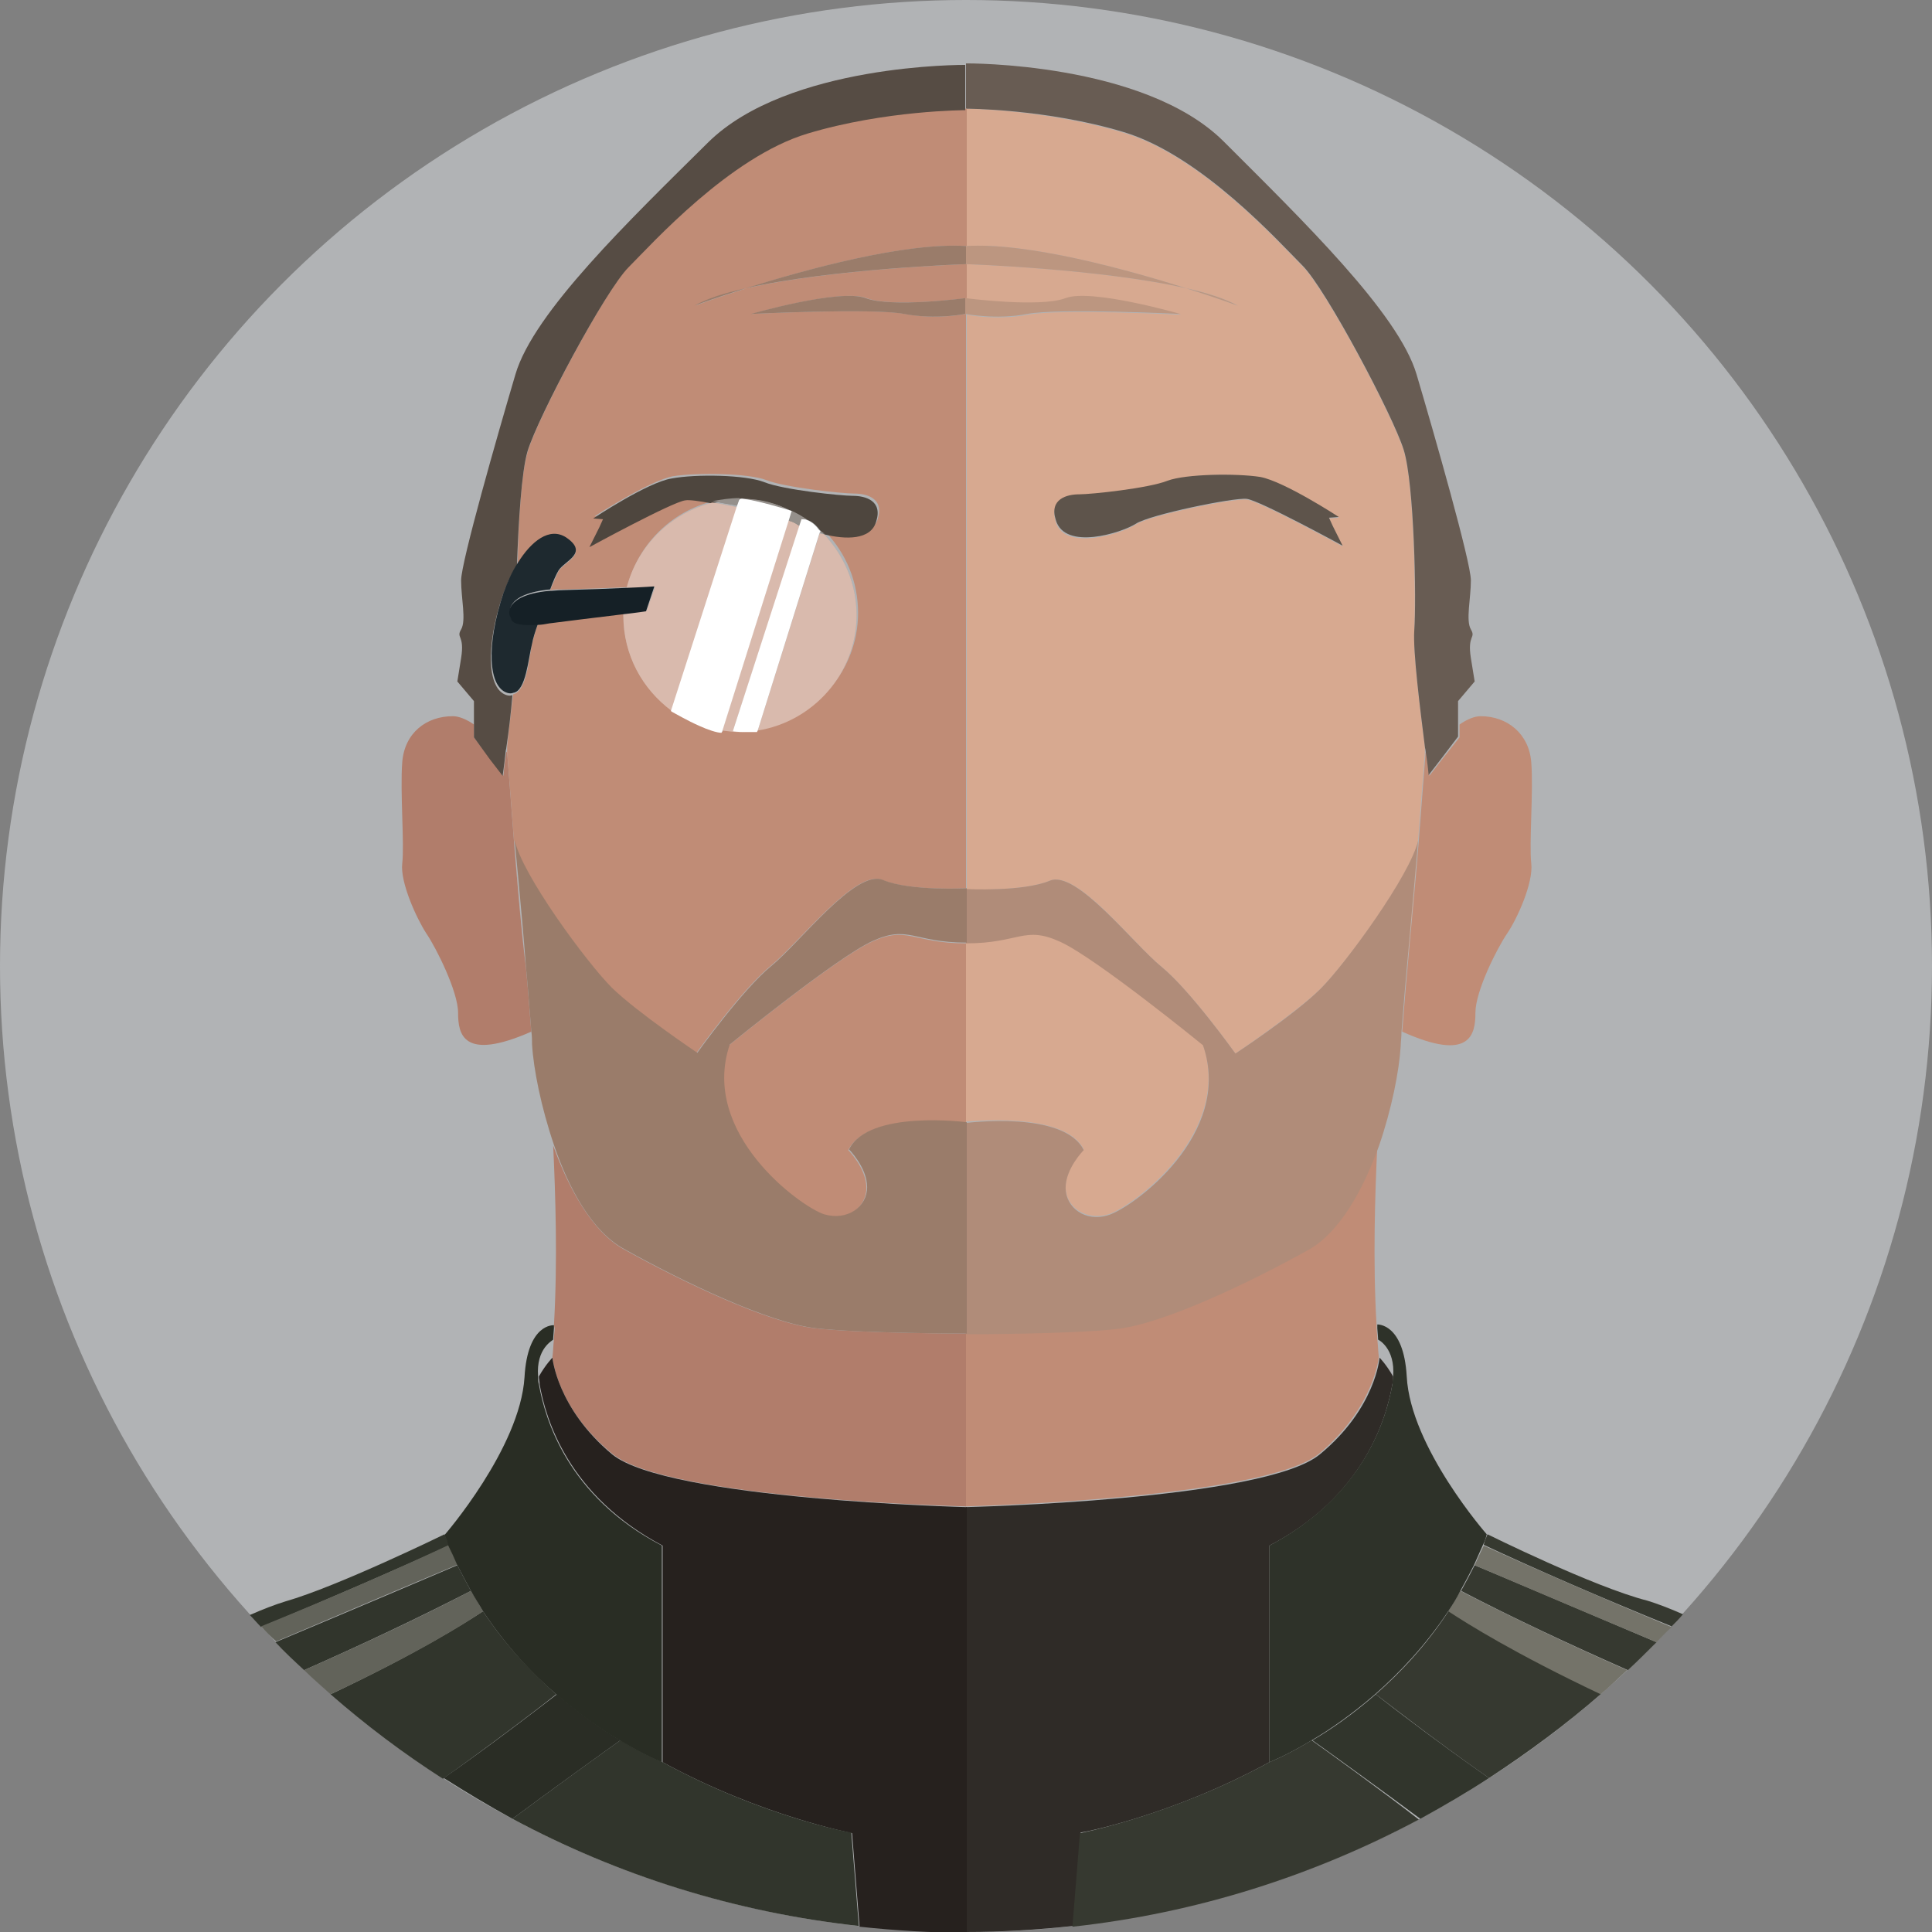 <svg xmlns="http://www.w3.org/2000/svg" width="256" height="256"><rect width="100%" height="100%" fill="#808080" stroke="none"/><circle fill="#B1B3B5" cx="128" cy="128" r="128"/><path fill="#C08C76" d="M173.3 165.5c-7.7 4.3-19.2 9.8-25.4 10.5-6.2.7-20 .7-20 .7v22.9s39.6-1 46.9-7c7.3-6.1 7.9-12.8 7.9-12.8-.1-.8-.1-1.5-.2-2.3v-.2c0-.4-.1-.9-.1-1.3v-.4c-.5-8.5-.2-17.4.1-23.8-1.9 5.8-5 11.4-9.2 13.7zm17.8-64.9l-1.7 2.2s-.2-1.3-.4-3.2l-.1.1c-.3 3.9-.6 7.9-.9 11.7-.5 6.3-1.1 12.2-1.5 16.9-.3 3.1-.5 6.1-.7 8.4 9.1 4.1 9.7.3 9.7-2.5 0-2.9 2.9-8.6 4.2-10.5 1.3-1.9 3.5-6.7 3.2-9.3s.3-9.6 0-13.4c-.3-3.8-3.2-6.1-6.7-6.1-.8 0-1.8.4-2.8 1.1v1.7l-2.3 2.9z"/><path fill="#D7A990" d="M139.1 116.7c3.6-1.5 11 8.3 14.8 11.4s9.8 11.5 9.8 11.5 7.9-5.3 11.3-8.6c3.4-3.4 12-15.1 12.9-19.6.3-3.8.6-7.8.9-11.7V99c-.6-4.7-1.6-12.6-1.4-15.4.2-4.1 0-19.4-1.4-23.9s-10.3-21.3-13.4-24.4c-3.1-3.1-13.4-14.6-23.7-17.7S128 14.4 128 14.4v18.2c8.2-.5 21.2 3.1 29.2 5.6 2.8.6 5.2 1.4 6.8 2.3 0 0-2.7-1-6.8-2.3C145.8 35.6 128 35 128 35v4.6s9.9 1.3 13.3 0c3.4-1.3 15.2 2.1 15.2 2.1s-16.1-.8-20.3 0-8.1 0-8.1 0v76.2c-.1-.1 7.4.3 11-1.2zm3.9-51.1c1.6 0 9.2-.8 11.7-1.8s9.1-1.1 12.3-.5c3.2.5 10.4 5.3 10.4 5.3l-1.3.1.5 1.1 1.3 2.6s-11-6-12.7-6.2c-1.7-.2-12.9 2.1-14.7 3.3-1.8 1.2-9.4 3.6-10.6-.3-.9-2.9 1.5-3.6 3.1-3.6z"/><path fill="#D7A990" d="M143.6 152.3s-2.4 2.4-2.4 5 2.6 4.5 5.7 3.6c3.1-1 16.5-10.7 12.5-22.5 0 0-14.1-11.5-18.9-13.7-4.8-2.2-5.4.2-12.5.2v23.7c0 .1 13-1.5 15.6 3.7zm44.3-40.9c0 .3-.9 9-1.5 16.9.5-4.7 1-10.6 1.5-16.9z"/><path fill="#685C53" d="M148.9 17.5c10.3 3.1 20.6 14.6 23.7 17.7 3.1 3.1 12 19.9 13.4 24.4s1.7 19.9 1.4 23.9c-.2 2.8.8 10.6 1.4 15.4 0 .2.1.4.1.6.3 1.9.4 3.2.4 3.2l1.7-2.2 2.2-2.9v-4.7l2.2-2.6-.5-3.1c-.5-3.1.7-2.6 0-3.8-.7-1.2 0-4.1 0-6.5 0-2.4-4.8-19.2-7.2-27.3-2.4-8.1-15.1-20.4-25.6-30.9C151.5 8.2 128 8.4 128 8.4v6s10.6 0 20.9 3.1z"/><path fill="#5E544B" d="M150.5 69.4c1.8-1.2 13-3.5 14.7-3.3 1.7.2 12.7 6.2 12.7 6.2l-1.3-2.6-.5-1.1 1.3-.1s-7.2-4.7-10.4-5.3c-3.2-.5-9.9-.4-12.3.5-2.5 1-10.1 1.8-11.7 1.8s-4 .6-3.1 3.4c1.2 4.1 8.7 1.7 10.6.5z"/><path fill="#B08C79" d="M187.9 111.4c-1 4.5-9.6 16.3-12.9 19.6-3.4 3.4-11.3 8.6-11.3 8.6s-6-8.4-9.8-11.5-11.3-12.9-14.8-11.4c-3.6 1.5-11.1 1.1-11.1 1.1v7.2c7.1 0 7.7-2.4 12.5-.2 4.8 2.2 18.9 13.7 18.9 13.7 4.1 11.8-9.3 21.5-12.5 22.5-3.1 1-5.7-1-5.7-3.6s2.4-5 2.4-5c-2.6-5.3-15.6-3.6-15.6-3.6v28s13.7 0 20-.7c6.2-.7 17.7-6.2 25.4-10.5 4.1-2.3 7.2-7.9 9.3-13.7 1.7-4.9 2.7-10 2.9-13.3 0-.5.1-1.1.1-1.8.2-2.3.4-5.3.7-8.4.7-8 1.5-16.7 1.5-17z"/><path fill="#BC9680" d="M157.2 38.2c-7.9-2.5-21-6.1-29.2-5.6V35s17.8.6 29.2 3.2zm0 0c4.1 1.3 6.8 2.3 6.8 2.3-1.6-.9-4.1-1.7-6.8-2.3zm-21.1 3.4c4.2-.8 20.3 0 20.3 0s-11.8-3.4-15.2-2.1c-3.4 1.3-13.3 0-13.3 0v2.1c.1 0 4.1.8 8.2 0z"/><path fill="#2F2B27" d="M168.2 233.5v-28.7c12.5-6.5 15.5-16.8 16.3-21.4.1-.3.1-.7.1-1-.9-1.6-1.8-2.5-1.8-2.5s-.5 6.7-7.9 12.8c-7.3 6.1-46.9 7-46.9 7V256c4.8 0 9.5-.3 14.2-.8l1-12.4c0 .1 12-2.2 25-9.3z"/><path fill="#363930" d="M182.3 224.5c1.7 1.3 8.4 6.5 15 11.1 5.2-3.4 10.2-7.1 14.9-11.2-11.5-5.4-17.7-9.3-20.2-11-3 4.6-6.4 8.2-9.7 11.1zm11.3-13.7c6.9 3.6 14.4 7.1 22.1 10.5 1.3-1.2 2.5-2.4 3.8-3.7-11.1-4.7-20-8.5-24.1-10.2-.6 1.2-1.2 2.3-1.8 3.4zm3.5-7.5c-.2.5-.4.9-.5 1.4 6.6 3.1 15.3 6.9 24.9 10.8.5-.5 1-1 1.5-1.6-1.8-.8-3.4-1.4-4.7-1.8-7.1-1.8-21.2-8.8-21.2-8.8zm-23.3 27.3c-3.3 2-5.6 2.9-5.6 2.9-13 7.1-25.1 9.4-25.1 9.4l-1 12.4c16.5-1.8 32-6.8 45.9-14.2-4.6-3.6-12.5-9.3-14.2-10.5z"/><path fill="#31352C" d="M182.3 224.5c-3.1 2.7-6 4.7-8.4 6.1 1.7 1.2 9.6 6.9 14.3 10.4 3.1-1.7 6.2-3.5 9.1-5.4-6.6-4.6-13.4-9.8-15-11.1z"/><path fill="#747369" d="M195.4 207.4c4 1.7 12.9 5.5 24.1 10.2.7-.7 1.3-1.4 2-2-9.6-4-18.3-7.8-24.9-10.8-.4.8-.8 1.7-1.2 2.6zm-3.5 6.1c2.6 1.7 8.8 5.6 20.2 11 1.2-1 2.3-2.1 3.5-3.2-7.7-3.4-15.1-6.9-22.1-10.5-.5.9-1 1.8-1.6 2.7z"/><path fill="#2E3229" d="M182.5 176l.1 1.3v.2s2.3 1.1 2 4.9c0 .3-.1.6-.1 1-.8 4.6-3.8 14.8-16.3 21.4v28.7s2.3-.9 5.6-2.9c2.4-1.4 5.4-3.5 8.4-6.1 3.3-2.9 6.7-6.5 9.7-11 .6-.9 1.1-1.7 1.6-2.7.6-1.1 1.2-2.2 1.8-3.4l1.2-2.7c.2-.4.4-.9.5-1.4 0 0-10.1-11.5-10.6-20.9-.4-7.1-3.9-6.9-3.9-6.9v.5z"/><path fill="#B17D6B" d="M73.5 176c0 .4-.1.9-.1 1.3v.2c-.1.8-.1 1.6-.2 2.3 0 0 .5 6.7 7.9 12.8 7.3 6.1 46.9 7 46.9 7v-22.9s-13.7 0-20-.7c-6.2-.7-17.7-6.2-25.4-10.5-4.1-2.3-7.2-7.9-9.3-13.7.3 6.4.6 15.3.1 23.8l.1.4zm-5.4-64.6c-.3-3.8-.6-7.8-.9-11.7l-.1-.1c-.3 1.9-.4 3.2-.4 3.2l-1.7-2.2-2.2-2.9V96c-1-.7-2-1.1-2.8-1.1-3.5 0-6.4 2.2-6.7 6.1-.3 3.8.3 10.9 0 13.4s1.9 7.3 3.2 9.3c1.3 1.9 4.2 7.7 4.2 10.5s.6 6.5 9.7 2.5c-.2-2.3-.4-5.3-.7-8.4-.6-4.7-1.1-10.6-1.6-16.9z"/><path fill="#C08C76" d="M115.5 124.8c-4.8 2.2-18.9 13.7-18.9 13.7-4.1 11.8 9.3 21.5 12.5 22.5 3.1 1 5.7-1 5.7-3.6s-2.4-5-2.4-5c2.6-5.3 15.6-3.6 15.6-3.6V125c-7.1 0-7.7-2.4-12.5-.2z"/><path fill="#C08C76" d="M119.9 41.6c-4.2-.8-20.3 0-20.3 0s11.8-3.4 15.2-2.1c3.4 1.3 13.3 0 13.3 0V35s-17.8.6-29.2 3.2c-4.1 1.3-6.8 2.3-6.8 2.3 1.7-.9 4.1-1.7 6.8-2.3 7.9-2.5 21-6.1 29.2-5.6V14.4s-10.6 0-20.9 3.1-20.7 14.6-23.8 17.7c-3.1 3.1-12 19.9-13.4 24.4-.9 2.7-1.3 9.4-1.4 15.1 1.8-2.8 4.2-4.8 6.4-3.4 3.1 2.1-.2 3.1-1 4.4-.2.4-.6 1.3-1.1 2.5.5-.1 1.1-.1 1.8-.1 3.6-.1 6.4-.2 8.4-.3 1.4-5.6 5.8-10 11.4-11.4-1.7-.3-3-.5-3.5-.4-1.7.2-12.7 6.2-12.7 6.2l1.3-2.6.5-1.1-1.3-.1s7.2-4.7 10.4-5.3c3.2-.5 9.9-.4 12.3.5 2.5 1 10.1 1.8 11.7 1.8s4 .6 3.1 3.4c-.8 2.5-4.1 2.4-6.9 1.7 2.7 2.8 4.3 6.6 4.3 10.7 0 7.7-5.7 14.1-13.1 15.3l-.1.2h-2.3c-.8 0-1.5-.1-2.3-.2l-.2.5c-.6 0-1.8-.4-2.9-.9-1.3-.5-2.6-1.1-3.7-1.9-.1 0-.1-.1-.1-.1-3.9-2.8-6.4-7.4-6.4-12.6v-.3c-3.3.4-8.3 1-9.7 1.2-.5.1-1.1.1-1.6.2-.4 1.1-.6 2-.8 2.7-.4 1.9-.7 6.3-2.5 6.7-.3 2.5-.6 4.9-.8 6.9v.7c.3 3.9.6 7.9.9 11.7 1 4.6 9.6 16.3 12.9 19.6 3.4 3.4 11.3 8.6 11.3 8.6s6-8.4 9.8-11.5 11.3-12.9 14.8-11.4c3.6 1.5 11.1 1.1 11.1 1.1V41.6s-4 .8-8.1 0zm-51.8 69.8c.5 6.3 1.1 12.2 1.5 16.9-.7-7.9-1.5-16.6-1.5-16.9z"/><path fill="#564C44" d="M64.9 100.6l1.7 2.2s.2-1.3.4-3.2c0-.2.1-.4.1-.6.3-2 .6-4.5.8-6.9-.2.1-.5.1-.8 0-2.5-.8-2.8-6.3-.5-13.2.5-1.4 1.1-2.8 1.9-4 .2-5.7.6-12.4 1.4-15.1 1.4-4.6 10.3-21.3 13.4-24.4 3.1-3.1 13.4-14.6 23.7-17.7s20.9-3.1 20.9-3.1v-6s-23.5-.2-34.1 10.3C83.4 29.2 70.7 41.4 68.3 49.6c-2.4 8.1-7.2 24.9-7.2 27.3 0 2.4.7 5.3 0 6.5-.7 1.2.5.7 0 3.8l-.5 3.1 2.2 2.6v4.8l2.1 2.9z"/><path fill="#4E463E" d="M98.5 66.1c2.3.1 4.4.6 6.3 1.6h.1l2.1 1.2c.8.3 1.3.9 1.6 1.3l.6.6c2.8.7 6.2.8 6.9-1.7.9-2.8-1.5-3.4-3.1-3.4s-9.2-.8-11.7-1.8-9.1-1.1-12.3-.5c-3.2.5-10.4 5.3-10.4 5.3l1.3.1-.5 1.1-1.3 2.6s11-6 12.7-6.2c.5-.1 1.9.1 3.5.4 1.2-.3 2.4-.4 3.6-.4.3-.3.4-.3.6-.2z"/><path fill="#9A7C6A" d="M82.7 165.5c7.7 4.3 19.2 9.8 25.4 10.5 6.2.7 20 .7 20 .7v-28s-13-1.7-15.6 3.6c0 0 2.4 2.4 2.4 5s-2.6 4.5-5.7 3.6c-3.1-1-16.5-10.7-12.5-22.5 0 0 14.1-11.5 18.9-13.7 4.8-2.2 5.4.2 12.5.2v-7.2s-7.5.4-11.1-1.1c-3.6-1.5-11 8.3-14.8 11.4s-9.8 11.5-9.8 11.5-7.9-5.3-11.3-8.6c-3.4-3.4-12-15.1-12.9-19.6 0 .3.9 9 1.5 16.9.3 3.1.5 6.1.7 8.4.1.7.1 1.3.1 1.8.2 3.3 1.2 8.3 2.9 13.3 2 5.9 5.1 11.5 9.3 13.8zM98.8 38.2c-2.8.6-5.2 1.4-6.8 2.3 0 0 2.7-1 6.8-2.3zm0 0C110.2 35.6 128 35 128 35v-2.4c-8.2-.5-21.2 3.1-29.2 5.6zm15.9 1.3c-3.4-1.3-15.2 2.1-15.2 2.1s16.1-.8 20.3 0 8.1 0 8.1 0v-2.1c.1 0-9.8 1.3-13.2 0z"/><path fill="#26211E" d="M128 199.7s-39.6-1-46.9-7c-7.3-6.1-7.9-12.8-7.9-12.8s-.9.9-1.8 2.5c0 .3.1.6.1 1 .8 4.6 3.8 14.8 16.3 21.4v28.7c13 7.1 25.1 9.4 25.1 9.4l1 12.4c4.7.5 9.4.8 14.2.8v-56.4z"/><path fill="#31352C" d="M60.6 207.4c-4 1.7-12.9 5.5-24.1 10.2 1.2 1.3 2.5 2.5 3.8 3.7 7.7-3.4 15.1-6.9 22.1-10.5-.6-1.1-1.2-2.2-1.8-3.4zm-1.7-4.1s-14.1 6.9-21.1 8.9c-1.3.4-2.9 1-4.7 1.8.5.5 1 1.1 1.5 1.6 9.6-4 18.3-7.8 24.9-10.8-.2-.6-.4-1-.6-1.5zm14.8 21.2c-3.3-2.9-6.7-6.5-9.7-11-2.6 1.7-8.8 5.6-20.2 11 4.7 4.1 9.6 7.8 14.9 11.2 6.6-4.7 13.4-9.9 15-11.2zm14.1 9s-2.3-.9-5.6-2.9c-1.7 1.2-9.6 6.9-14.3 10.4 14 7.5 29.5 12.4 45.9 14.2l-1-12.4c0 .1-12-2.2-25-9.3z"/><path fill="#2A2D25" d="M82.2 230.6c-2.4-1.4-5.4-3.5-8.4-6.1-1.7 1.3-8.4 6.5-15 11.1 3 1.9 6 3.7 9.1 5.4 4.7-3.5 12.6-9.2 14.3-10.4z"/><path fill="#62635A" d="M62.4 210.8c-6.9 3.6-14.4 7.1-22.1 10.5 1.1 1.1 2.3 2.1 3.5 3.2 11.5-5.4 17.7-9.3 20.2-11-.5-.9-1-1.8-1.6-2.7zm-2.9-6.1c-6.6 3.1-15.3 6.9-24.9 10.8.6.7 1.3 1.4 2 2 11.1-4.7 20-8.5 24.1-10.2-.5-.8-.9-1.7-1.2-2.6z"/><path fill="#292D24" d="M60.6 207.4c.6 1.2 1.2 2.3 1.8 3.4.5.9 1.1 1.8 1.6 2.7 3 4.5 6.4 8.2 9.7 11 3.1 2.7 6 4.7 8.4 6.1 3.3 2 5.6 2.9 5.6 2.9v-28.7c-12.5-6.5-15.5-16.8-16.3-21.4-.1-.3-.1-.7-.1-1-.3-3.8 2-4.8 2-4.9v-.2l.1-1.3v-.4s-3.5-.3-3.9 6.9c-.6 9.4-10.6 20.9-10.6 20.9.2.5.4.9.5 1.4.4.8.8 1.7 1.2 2.6z"/><path fill="#C08C76" d="M85.7 80.9s-1.3.2-3.1.4v.3c0 5.2 2.5 9.7 6.4 12.6l8.7-27c-1.2-.2-2.3-.5-3.3-.6C88.8 68 84.4 72.4 83 78c2.5-.1 3.8-.2 3.8-.2l-1.1 3.1z"/><path opacity=".4" fill="#FFF" d="M85.7 80.9s-1.3.2-3.1.4v.3c0 5.2 2.5 9.7 6.4 12.6l8.7-27c-1.2-.2-2.3-.5-3.3-.6C88.8 68 84.4 72.4 83 78c2.5-.1 3.8-.2 3.8-.2l-1.1 3.1z"/><path fill="#C08C76" d="M106 69.7c-.2-.1-.3-.2-.5-.3l-1-.5-8.8 27.9c.8.1 1.5.2 2.3.2h.7c-.9-.1-1.6-.1-1.6-.1l8.9-27.2z"/><path opacity=".4" fill="#FFF" d="M106 69.7c-.2-.1-.3-.2-.5-.3l-1-.5-8.8 27.9c.8.1 1.5.2 2.3.2h.7c-.9-.1-1.6-.1-1.6-.1l8.9-27.2z"/><path fill="#C08C76" d="M92.8 96.1c-1.6-.7-3.3-1.7-3.7-1.9 1.1.7 2.3 1.4 3.7 1.9z"/><path opacity=".4" fill="#FFF" d="M92.8 96.1c-1.6-.7-3.3-1.7-3.7-1.9 1.1.7 2.3 1.4 3.7 1.9z"/><path fill="#C08C76" d="M100.4 96.8c7.4-1.2 13.1-7.6 13.1-15.3 0-4.2-1.7-7.9-4.3-10.7-.2 0-.4-.1-.6-.1l-8.2 26.1z"/><path opacity=".4" fill="#FFF" d="M100.4 96.8c7.4-1.2 13.1-7.6 13.1-15.3 0-4.2-1.7-7.9-4.3-10.7-.2 0-.4-.1-.6-.1l-8.2 26.1z"/><path fill="#4E463E" d="M108.6 70.2l.2.2-.1.2c.2.1.4.1.6.1-.3-.1-.5-.3-.7-.5z"/><path opacity=".4" fill="#FFF" d="M108.6 70.2l.2.2-.1.2c.2.1.4.1.6.1-.3-.1-.5-.3-.7-.5z"/><path fill="#4E463E" d="M98.5 66.1c1.8.2 5.7 1.4 6.3 1.6-1.9-1-4-1.6-6.3-1.6z"/><path opacity=".4" fill="#FFF" d="M98.5 66.1c1.8.2 5.7 1.4 6.3 1.6-1.9-1-4-1.6-6.3-1.6z"/><path fill="#4E463E" d="M98 66c-1.3 0-2.5.2-3.6.4 1 .2 2.1.4 3.3.6l.3-1z"/><path opacity=".4" fill="#FFF" d="M98 66c-1.3 0-2.5.2-3.6.4 1 .2 2.1.4 3.3.6l.3-1z"/><path fill="#4E463E" d="M105.5 69.4c.1.1.3.2.5.3l.3-.9c.3 0 .5 0 .7.1-.7-.5-1.4-.9-2.1-1.2l-.4 1.3c.5.1.8.3 1 .4z"/><path opacity=".4" fill="#FFF" d="M105.5 69.4c.1.1.3.2.5.3l.3-.9c.3 0 .5 0 .7.1-.7-.5-1.4-.9-2.1-1.2l-.4 1.3c.5.1.8.3 1 .4z"/><path fill="#FFF" d="M104.9 67.7c0-.1 0-.1 0 0-.6-.2-4.6-1.4-6.4-1.6H98l-.4 1.1-8.7 27 .1.1c.4.2 2.1 1.2 3.7 1.9 1.1.5 2.3.9 2.9.9l.1-.2 8.8-27.9.4-1.3zm3.8 2.7l-.2-.2c-.3-.4-.8-1-1.6-1.3-.2-.1-.5-.1-.7-.1l-.3.9-8.8 27.2s.6.1 1.6.1h1.6l.1-.2 8.2-26.2.1-.2z"/><path fill="#1E292F" d="M70.5 85.3c.1-.6.4-1.6.8-2.7-1.8.2-3.5.1-3.5-.9l-.2-.4s-.8-2.6 5.3-3.2c.4-1.1.8-2 1.1-2.5.8-1.3 4.1-2.3 1-4.4-2.2-1.4-4.6.5-6.4 3.4-.8 1.2-1.4 2.6-1.9 4-2.3 6.9-2 12.4.5 13.2.3.1.6.1.8 0 1.7-.2 2-4.6 2.5-6.5z"/><path fill="#152026" d="M67.5 81.5l.2.4c.1.9 1.7 1 3.5.9.5 0 1.1-.1 1.6-.2 1.5-.2 6.4-.8 9.7-1.2 1.8-.2 3.1-.4 3.1-.4l1.1-3.3s-1.3.1-3.8.2c-2 .1-4.8.2-8.4.3-.6 0-1.2.1-1.8.1-6 .6-5.2 3.2-5.2 3.2z"/></svg>